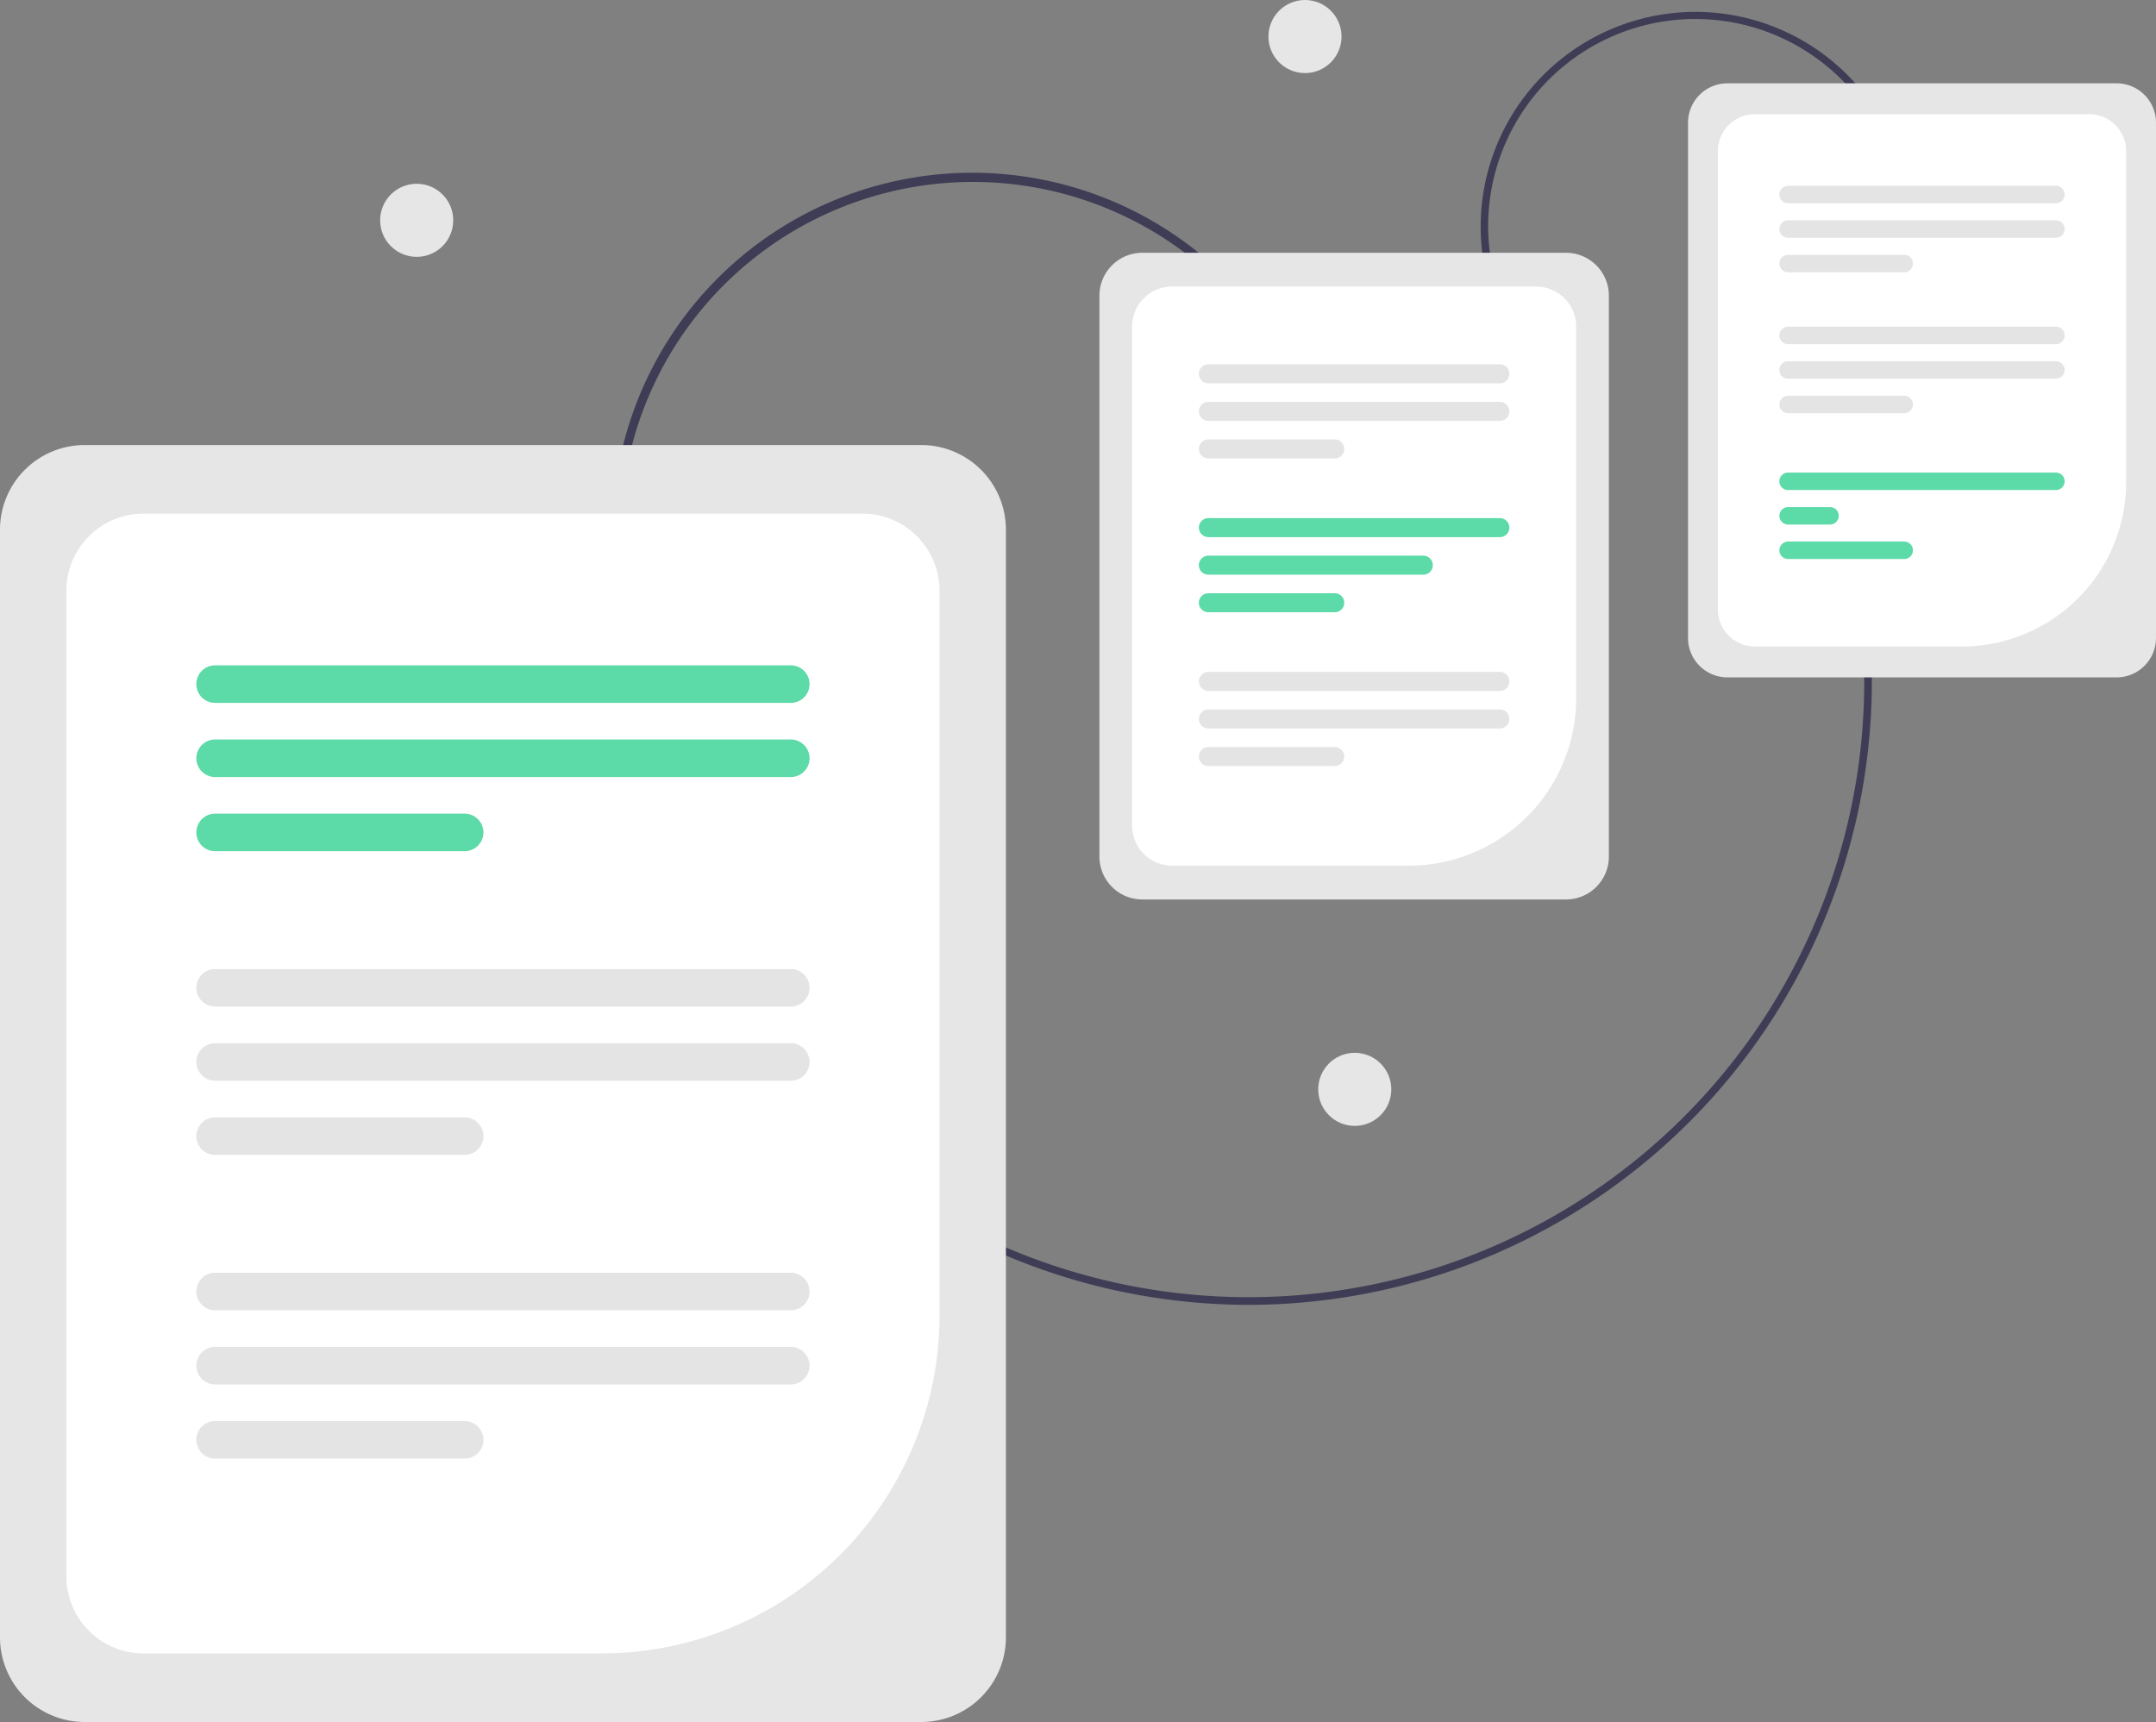<svg xmlns="http://www.w3.org/2000/svg" width="249.541" height="199.332" viewBox="0 0 249.541 199.332">
  <rect x="0" y="0" width="249.541" height="199.332" fill="#808080" stroke="none"/>
  <g id="undraw_file_bundle_re_6q1e" transform="translate(-222.077 -1.595)">
    <path id="패스_5" data-name="패스 5" d="M665.53,436.51a72.268,72.268,0,0,1-71.542-63.123l.879-.111A71.276,71.276,0,0,0,736.3,355.409l.879-.111A72.2,72.2,0,0,1,665.53,436.51Z" transform="translate(-299.013 -283.869)" fill="#3f3d56"/>
    <path id="패스_6" data-name="패스 6" d="M817.806,234.472a24.855,24.855,0,1,1,46.5-17.588l-.829.314a23.969,23.969,0,1,0-44.837,16.961Z" transform="translate(-422.744 -197.848)" fill="#3f3d56"/>
    <path id="패스_7" data-name="패스 7" d="M919.973,288.249H874.918a4.559,4.559,0,0,1-4.554-4.554V224.037a4.559,4.559,0,0,1,4.554-4.554h45.054a4.56,4.56,0,0,1,4.555,4.554v59.657a4.56,4.56,0,0,1-4.554,4.554Z" transform="translate(-452.91 -208.243)" fill="#e6e6e6"/>
    <path id="패스_8" data-name="패스 8" d="M906.415,289.165H882.429a4.27,4.27,0,0,1-4.265-4.265V231.813a4.27,4.27,0,0,1,4.265-4.265h38.72a4.27,4.27,0,0,1,4.265,4.265v38.353A19.021,19.021,0,0,1,906.415,289.165Z" transform="translate(-457.252 -212.734)" fill="#fff"/>
    <path id="패스_9" data-name="패스 9" d="M926.228,285.081h-31a1.011,1.011,0,0,1,0-2.022h31a1.011,1.011,0,1,1,0,2.022Z" transform="translate(-466.194 -243.644)" fill="#e4e4e4"/>
    <path id="패스_10" data-name="패스 10" d="M926.228,294.094h-31a1.011,1.011,0,1,1,0-2.022h31a1.011,1.011,0,1,1,0,2.022Z" transform="translate(-466.194 -248.663)" fill="#e4e4e4"/>
    <path id="패스_11" data-name="패스 11" d="M908.669,303.108H895.233a1.011,1.011,0,1,1,0-2.022h13.436a1.011,1.011,0,0,1,0,2.022Z" transform="translate(-466.194 -253.682)" fill="#e4e4e4"/>
    <path id="패스_12" data-name="패스 12" d="M926.228,248.273h-31a1.011,1.011,0,0,1,0-2.022h31a1.011,1.011,0,1,1,0,2.022Z" transform="translate(-466.194 -223.148)" fill="#e4e4e4"/>
    <path id="패스_13" data-name="패스 13" d="M926.228,257.286h-31a1.011,1.011,0,0,1,0-2.022h31a1.011,1.011,0,1,1,0,2.022Z" transform="translate(-466.194 -228.167)" fill="#e4e4e4"/>
    <path id="패스_14" data-name="패스 14" d="M908.669,266.3H895.233a1.011,1.011,0,0,1,0-2.022h13.436a1.011,1.011,0,0,1,0,2.022Z" transform="translate(-466.194 -233.186)" fill="#e4e4e4"/>
    <path id="패스_15" data-name="패스 15" d="M926.228,323.177h-31a1.011,1.011,0,0,1,0-2.022h31a1.011,1.011,0,1,1,0,2.022Z" transform="translate(-466.194 -264.857)" fill="#5cdaa7"/>
    <path id="패스_16" data-name="패스 16" d="M900.082,332.19h-4.849a1.011,1.011,0,0,1,0-2.022h4.849a1.011,1.011,0,1,1,0,2.022Z" transform="translate(-466.194 -269.876)" fill="#5cdaa7"/>
    <path id="패스_17" data-name="패스 17" d="M908.669,341.2H895.233a1.011,1.011,0,1,1,0-2.022h13.436a1.011,1.011,0,0,1,0,2.022Z" transform="translate(-466.194 -274.895)" fill="#5cdaa7"/>
    <path id="패스_18" data-name="패스 18" d="M592.1,299.241a41.671,41.671,0,0,1,77.952-29.487l-.829.314a40.785,40.785,0,0,0-76.293,28.86Z" transform="translate(-296.457 -221.234)" fill="#3f3d56"/>
    <circle id="타원_5" data-name="타원 5" cx="4.23" cy="4.23" r="4.23" transform="translate(368.89 1.595)" fill="#e6e6e6"/>
    <circle id="타원_6" data-name="타원 6" cx="4.23" cy="4.23" r="4.23" transform="translate(374.651 123.465)" fill="#e6e6e6"/>
    <circle id="타원_7" data-name="타원 7" cx="4.23" cy="4.23" r="4.23" transform="translate(266.076 22.867)" fill="#e6e6e6"/>
    <path id="패스_19" data-name="패스 19" d="M536.129,461.782H439.283a9.8,9.8,0,0,1-9.789-9.79V323.757a9.8,9.8,0,0,1,9.79-9.79h96.846a9.8,9.8,0,0,1,9.79,9.79V451.993A9.8,9.8,0,0,1,536.129,461.782Z" transform="translate(-207.417 -260.855)" fill="#e6e6e6"/>
    <path id="패스_20" data-name="패스 20" d="M508.82,463.818H455.745a8.924,8.924,0,0,1-8.914-8.914V340.793a8.924,8.924,0,0,1,8.914-8.914h83.231a8.924,8.924,0,0,1,8.914,8.914v83.956A39.114,39.114,0,0,1,508.82,463.818Z" transform="translate(-217.071 -270.829)" fill="#fff"/>
    <path id="패스_21" data-name="패스 21" d="M549.576,375.853H482.951a2.173,2.173,0,1,1,0-4.346h66.625a2.173,2.173,0,1,1,0,4.346Z" transform="translate(-235.974 -292.895)" fill="#5cdaa7"/>
    <path id="패스_22" data-name="패스 22" d="M549.576,395.226H482.951a2.173,2.173,0,1,1,0-4.346h66.625a2.173,2.173,0,1,1,0,4.346Z" transform="translate(-235.974 -303.683)" fill="#5cdaa7"/>
    <path id="패스_23" data-name="패스 23" d="M511.83,414.6H482.95a2.173,2.173,0,0,1,0-4.346h28.88a2.173,2.173,0,0,1,0,4.346Z" transform="translate(-235.973 -314.472)" fill="#5cdaa7"/>
    <path id="패스_24" data-name="패스 24" d="M549.576,455.179H482.951a2.173,2.173,0,1,1,0-4.346h66.625a2.173,2.173,0,1,1,0,4.346Z" transform="translate(-235.974 -337.067)" fill="#e4e4e4"/>
    <path id="패스_25" data-name="패스 25" d="M549.576,474.553H482.951a2.173,2.173,0,0,1,0-4.346h66.625a2.173,2.173,0,1,1,0,4.346Z" transform="translate(-235.974 -347.855)" fill="#e4e4e4"/>
    <path id="패스_26" data-name="패스 26" d="M511.83,493.927H482.95a2.173,2.173,0,0,1,0-4.346h28.88a2.173,2.173,0,0,1,0,4.346Z" transform="translate(-235.973 -358.643)" fill="#e4e4e4"/>
    <path id="패스_27" data-name="패스 27" d="M549.576,534.506H482.951a2.173,2.173,0,0,1,0-4.346h66.625a2.173,2.173,0,0,1,0,4.346Z" transform="translate(-235.974 -381.239)" fill="#e4e4e4"/>
    <path id="패스_28" data-name="패스 28" d="M549.576,553.879H482.951a2.173,2.173,0,1,1,0-4.346h66.625a2.173,2.173,0,1,1,0,4.346Z" transform="translate(-235.974 -392.027)" fill="#e4e4e4"/>
    <path id="패스_29" data-name="패스 29" d="M511.83,573.254H482.95a2.173,2.173,0,0,1,0-4.346h28.88a2.173,2.173,0,1,1,0,4.346Z" transform="translate(-235.973 -402.815)" fill="#e4e4e4"/>
    <path id="패스_30" data-name="패스 30" d="M770.639,338.6H721.594a4.963,4.963,0,0,1-4.958-4.958V268.7a4.963,4.963,0,0,1,4.958-4.958h49.045A4.963,4.963,0,0,1,775.6,268.7v64.941A4.963,4.963,0,0,1,770.639,338.6Z" transform="translate(-367.308 -232.886)" fill="#e6e6e6"/>
    <path id="패스_31" data-name="패스 31" d="M757.209,339.6H729.793a4.629,4.629,0,0,1-4.623-4.623V277.186a4.629,4.629,0,0,1,4.623-4.624h42.15a4.629,4.629,0,0,1,4.623,4.624v43.055A19.379,19.379,0,0,1,757.209,339.6Z" transform="translate(-372.06 -237.799)" fill="#fff"/>
    <path id="패스_32" data-name="패스 32" d="M777.447,295.079h-33.74a1.1,1.1,0,0,1,0-2.2h33.74a1.1,1.1,0,1,1,0,2.2Z" transform="translate(-381.769 -249.112)" fill="#e4e4e4"/>
    <path id="패스_33" data-name="패스 33" d="M777.447,304.891h-33.74a1.1,1.1,0,1,1,0-2.2h33.74a1.1,1.1,0,1,1,0,2.2Z" transform="translate(-381.769 -254.575)" fill="#e4e4e4"/>
    <path id="패스_34" data-name="패스 34" d="M758.333,314.7H743.707a1.1,1.1,0,1,1,0-2.2h14.626a1.1,1.1,0,1,1,0,2.2Z" transform="translate(-381.77 -260.039)" fill="#e4e4e4"/>
    <path id="패스_35" data-name="패스 35" d="M777.447,335.252h-33.74a1.1,1.1,0,0,1,0-2.2h33.74a1.1,1.1,0,1,1,0,2.2Z" transform="translate(-381.769 -271.481)" fill="#5cdaa7"/>
    <path id="패스_36" data-name="패스 36" d="M768.584,345.064H743.707a1.1,1.1,0,0,1,0-2.2h24.877a1.1,1.1,0,1,1,0,2.2Z" transform="translate(-381.77 -276.945)" fill="#5cdaa7"/>
    <path id="패스_37" data-name="패스 37" d="M758.333,354.875H743.707a1.1,1.1,0,1,1,0-2.2h14.626a1.1,1.1,0,0,1,0,2.2Z" transform="translate(-381.77 -282.408)" fill="#5cdaa7"/>
    <path id="패스_38" data-name="패스 38" d="M777.447,375.425h-33.74a1.1,1.1,0,0,1,0-2.2h33.74a1.1,1.1,0,1,1,0,2.2Z" transform="translate(-381.769 -293.851)" fill="#e4e4e4"/>
    <path id="패스_39" data-name="패스 39" d="M777.447,385.236h-33.74a1.1,1.1,0,0,1,0-2.2h33.74a1.1,1.1,0,1,1,0,2.2Z" transform="translate(-381.77 -299.314)" fill="#e4e4e4"/>
    <path id="패스_40" data-name="패스 40" d="M758.333,395.048H743.707a1.1,1.1,0,1,1,0-2.2h14.626a1.1,1.1,0,0,1,0,2.2Z" transform="translate(-381.77 -304.778)" fill="#e4e4e4"/>
  </g>
</svg>
